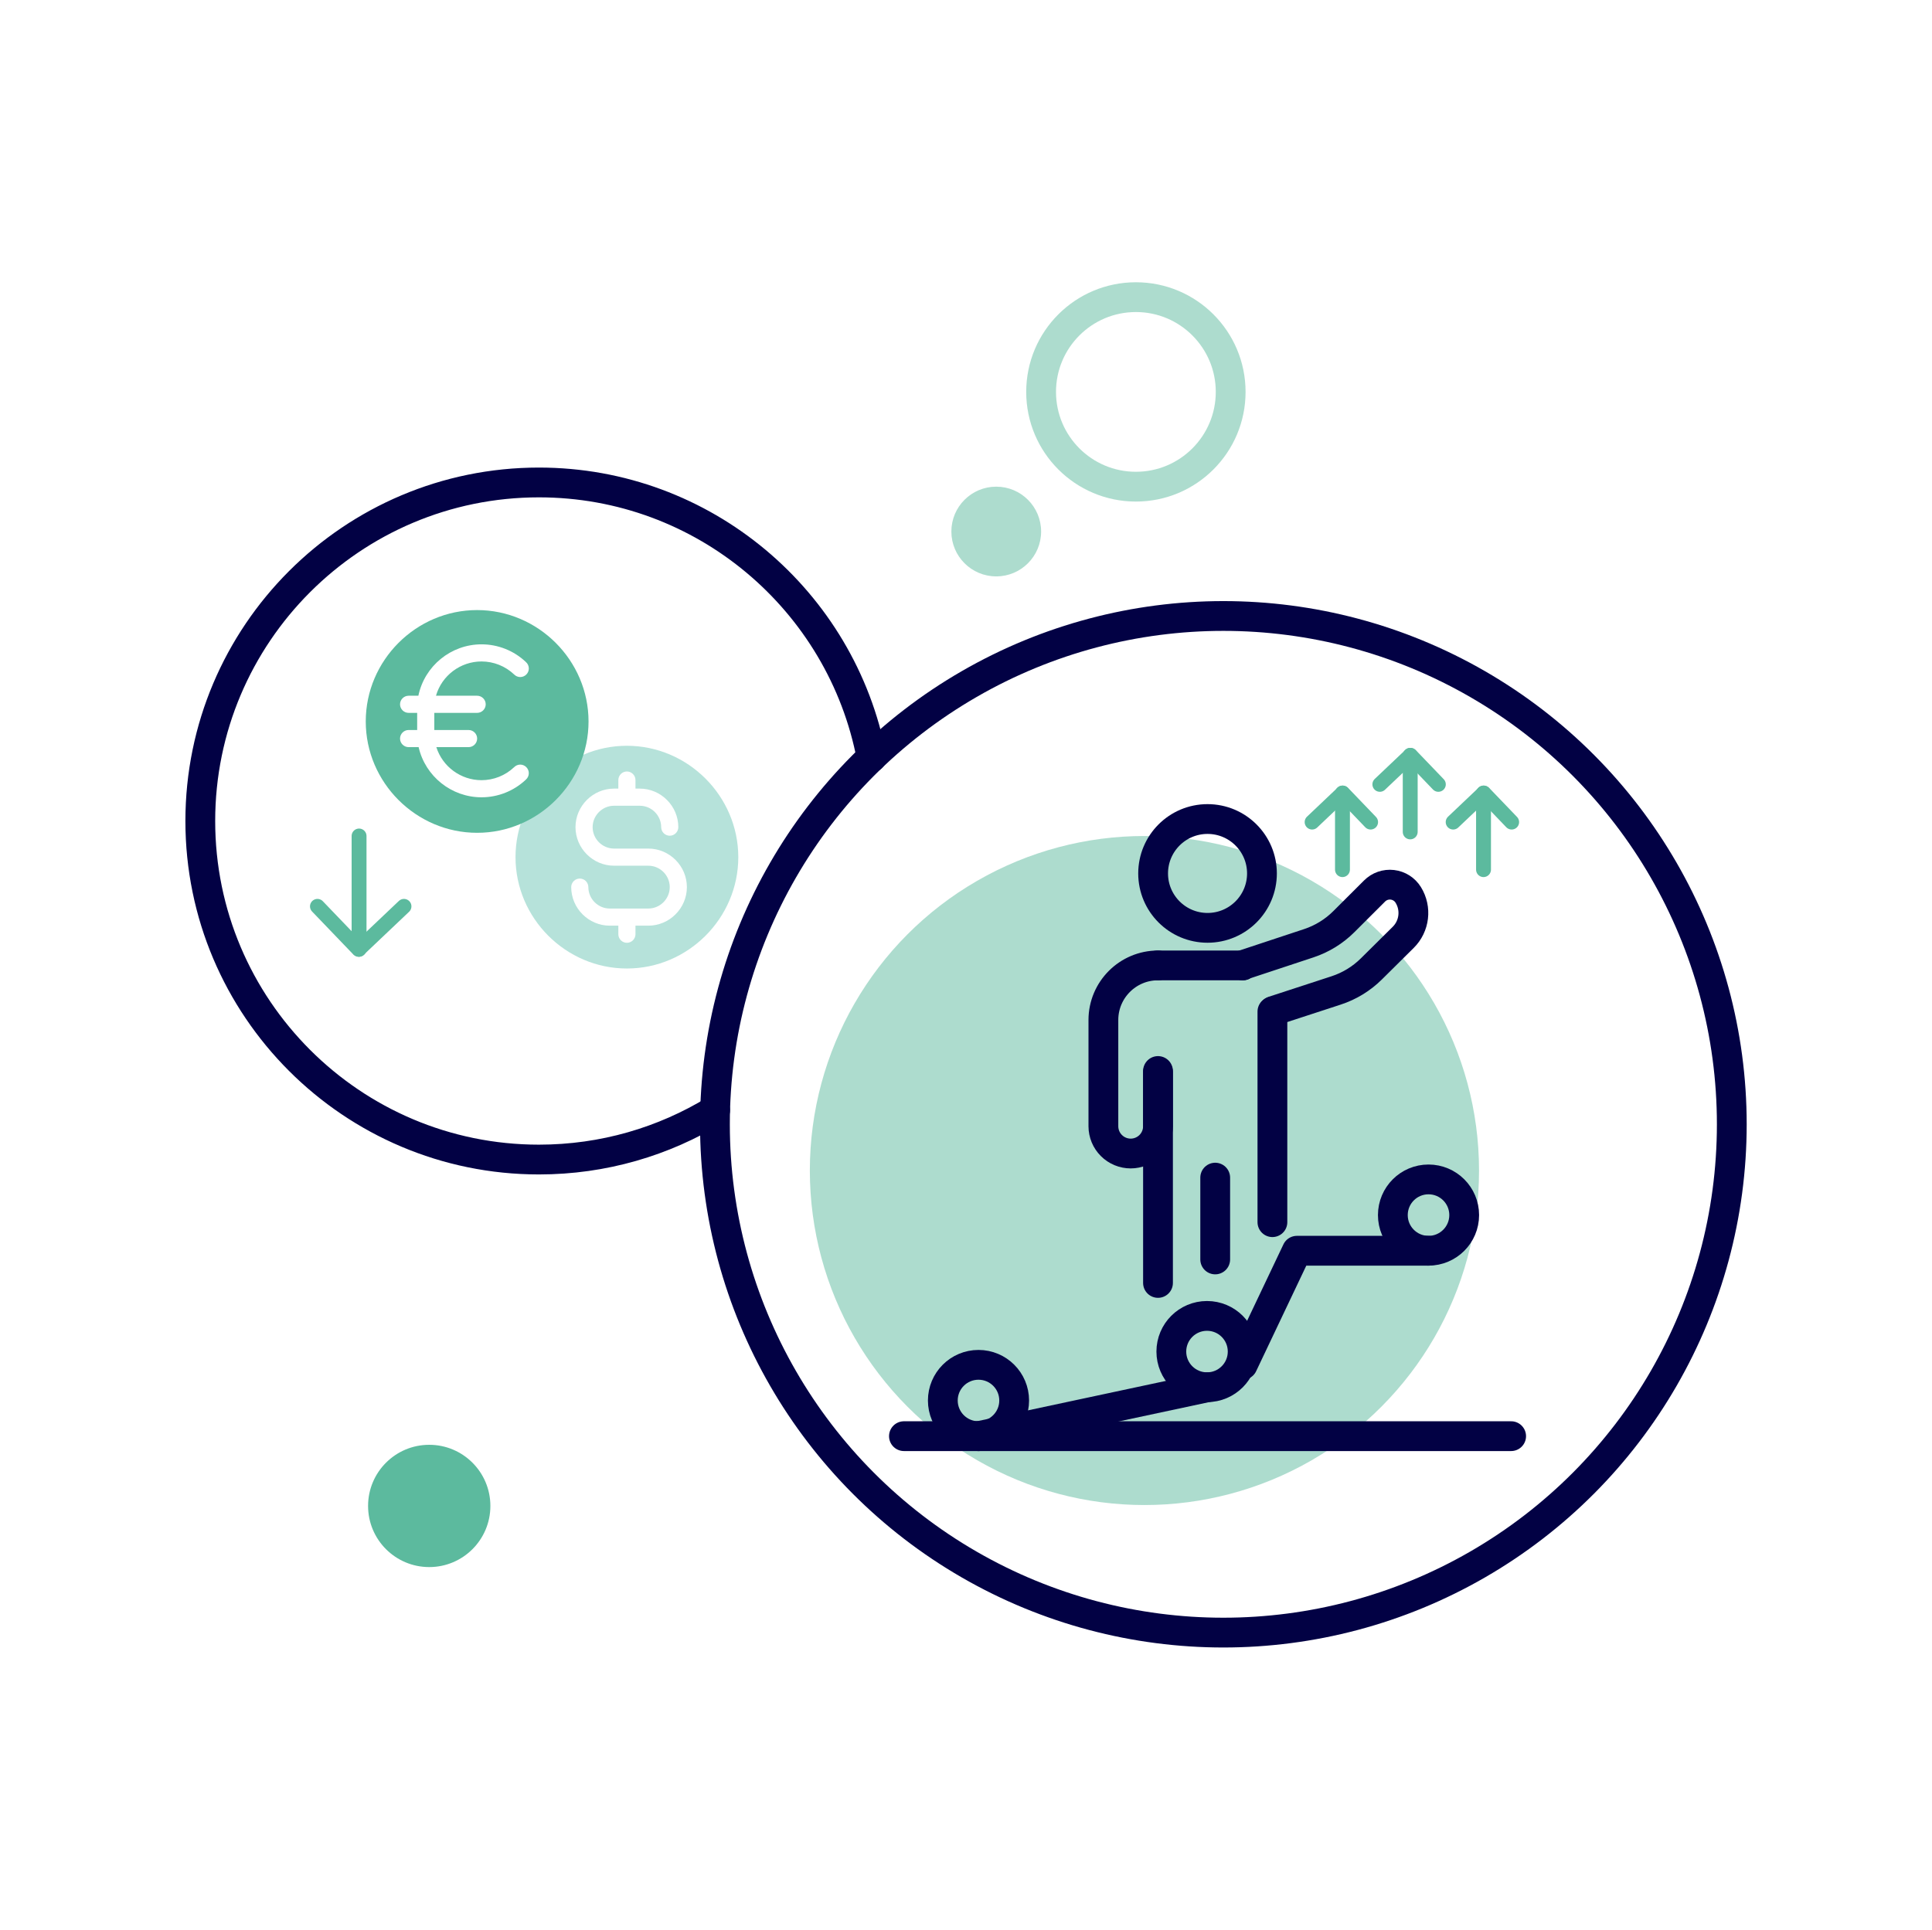 <?xml version="1.0" encoding="UTF-8" standalone="no"?><!DOCTYPE svg PUBLIC "-//W3C//DTD SVG 1.1//EN" "http://www.w3.org/Graphics/SVG/1.1/DTD/svg11.dtd"><svg width="100%" height="100%" viewBox="0 0 1081 1080" version="1.1" xmlns="http://www.w3.org/2000/svg" xmlns:xlink="http://www.w3.org/1999/xlink" xml:space="preserve" xmlns:serif="http://www.serif.com/" style="fill-rule:evenodd;clip-rule:evenodd;stroke-linecap:round;stroke-linejoin:round;"><rect id="_03_Longterm_cost_savings" serif:id="03_Longterm_cost_savings" x="0.524" y="0" width="1080" height="1080" style="fill:none;"/><g id="_03_Longterm_cost_savings1" serif:id="03_Longterm_cost_savings"><path d="M200.906,531.29l-0,-63.416" style="fill:none;fill-rule:nonzero;stroke:#5cba9e;stroke-width:8.33px;"/><path d="M226.035,507.249l-25.339,24.041l-23.078,-24.041" style="fill:none;fill-rule:nonzero;stroke:#5cba9e;stroke-width:8.33px;"/><path d="M350.767,417.374c-34.191,0 -62.327,28.136 -62.327,62.327c0,34.192 28.136,62.328 62.327,62.328c34.192,-0 62.328,-28.136 62.328,-62.328c-0.036,-34.178 -28.15,-62.291 -62.328,-62.327Zm11.986,100.683l-7.191,-0l-0,4.794c-0,2.63 -2.164,4.794 -4.795,4.794c-2.63,0 -4.794,-2.164 -4.794,-4.794l0,-4.794l-4.794,-0c-11.836,-0 -21.575,-9.74 -21.575,-21.575c-0,-2.63 2.164,-4.795 4.794,-4.795c2.63,0 4.795,2.165 4.795,4.795c-0,6.575 5.41,11.986 11.986,11.986l21.574,-0c6.576,-0 11.986,-5.411 11.986,-11.986c0,-6.576 -5.41,-11.986 -11.986,-11.986l-19.177,-0c-11.836,-0 -21.575,-9.74 -21.575,-21.575c0,-11.836 9.739,-21.575 21.575,-21.575l2.397,0l0,-4.794c0,-2.63 2.164,-4.795 4.794,-4.795c2.631,0 4.795,2.165 4.795,4.795l-0,4.794l2.397,0c11.836,0 21.575,9.739 21.575,21.575c-0,2.63 -2.164,4.794 -4.795,4.794c-2.63,0 -4.794,-2.164 -4.794,-4.794c0,-6.575 -5.411,-11.986 -11.986,-11.986l-14.383,-0c-6.575,-0 -11.986,5.411 -11.986,11.986c-0,6.575 5.411,11.986 11.986,11.986l19.177,-0c11.836,-0 21.575,9.739 21.575,21.575c0,11.835 -9.739,21.575 -21.575,21.575Z" style="fill:#b6e2da;fill-rule:nonzero;"/><g id="Layer3"></g><path d="M400.132,621.273c-28.729,17.556 -62.489,27.677 -98.593,27.677c-104.571,-0 -189.47,-84.899 -189.47,-189.47c0,-104.571 84.899,-189.469 189.47,-189.469c92.413,-0 169.462,66.304 186.129,153.896" style="fill:none;stroke:#020144;stroke-width:16.67px;stroke-miterlimit:1.5;"/><circle cx="684.501" cy="629.218" r="284.478" style="fill:none;stroke:#020144;stroke-width:16.67px;stroke-miterlimit:1.5;"/><circle cx="640.342" cy="655.089" r="187.215" style="fill:#5cba9e;fill-opacity:0.5;"/><path d="M266.977,341.428c-34.192,0 -62.328,28.136 -62.328,62.328c0,34.191 28.136,62.327 62.328,62.327c34.191,-0 62.327,-28.136 62.327,-62.327c-0.036,-34.178 -28.149,-62.292 -62.327,-62.328Zm-0,47.944c2.63,0 4.794,2.165 4.794,4.795c0,2.63 -2.164,4.794 -4.794,4.794l-23.972,0l-0,9.589l19.177,0c2.63,0 4.795,2.164 4.795,4.794c-0,2.631 -2.165,4.795 -4.795,4.795l-18.045,-0c3.488,10.983 13.753,18.494 25.276,18.494c6.781,-0 13.31,-2.601 18.234,-7.263c0.902,-0.93 2.144,-1.456 3.44,-1.456c2.63,0 4.794,2.165 4.794,4.795c0,1.384 -0.599,2.703 -1.642,3.613c-6.701,6.348 -15.589,9.889 -24.82,9.889c-16.784,0 -31.46,-11.708 -35.188,-28.072l-5.61,-0c-2.63,-0 -4.794,-2.164 -4.794,-4.795c0,-2.63 2.164,-4.794 4.794,-4.794l4.795,0l-0,-9.589l-4.795,0c-2.63,0 -4.794,-2.164 -4.794,-4.794c0,-2.63 2.164,-4.795 4.794,-4.795l5.466,0c3.456,-16.69 18.29,-28.767 35.334,-28.767c9.236,0 18.128,3.546 24.83,9.901c1.043,0.91 1.642,2.229 1.642,3.613c0,2.63 -2.164,4.795 -4.794,4.795c-1.296,-0 -2.538,-0.526 -3.44,-1.456c-4.924,-4.666 -11.456,-7.27 -18.239,-7.27c-11.786,0 -22.223,7.858 -25.48,19.184l23.037,0Z" style="fill:#5cba9e;fill-rule:nonzero;"/><circle cx="675.647" cy="488.822" r="30.448" style="fill:none;stroke:#020144;stroke-width:16.67px;stroke-miterlimit:1.5;"/><circle cx="799.292" cy="680.024" r="19.96" style="fill:none;stroke:#020144;stroke-width:16.67px;stroke-miterlimit:1.5;"/><circle cx="675.348" cy="756.413" r="19.96" style="fill:none;stroke:#020144;stroke-width:16.67px;stroke-miterlimit:1.5;"/><circle cx="547.492" cy="783.795" r="19.96" style="fill:none;stroke:#020144;stroke-width:16.67px;stroke-miterlimit:1.5;"/><path d="M505.775,803.755l339.743,-0" style="fill:none;stroke:#020144;stroke-width:16.67px;stroke-miterlimit:1.5;"/><path d="M799.292,699.984l-73.653,0l-30.33,63.851" style="fill:none;stroke:#020144;stroke-width:16.67px;stroke-miterlimit:1.5;"/><path d="M675.647,776.373l-128.155,27.382" style="fill:none;stroke:#020144;stroke-width:16.67px;stroke-miterlimit:1.5;"/><path d="M695.309,540.294l-47.379,0" style="fill:none;stroke:#020144;stroke-width:16.67px;stroke-miterlimit:1.5;"/><path d="M647.93,540.294c-16.878,0 -30.56,13.682 -30.56,30.56l-0,59.439c-0,4.052 1.609,7.939 4.475,10.804c2.866,2.866 6.752,4.476 10.805,4.476c4.052,-0 7.939,-1.61 10.804,-4.476c2.866,-2.865 4.476,-6.752 4.476,-10.804l-0,-30.902" style="fill:none;stroke:#020144;stroke-width:16.67px;stroke-miterlimit:1.5;"/><path d="M712.432,565.784l35.192,-11.494c7.401,-2.417 14.136,-6.53 19.667,-12.01l17.836,-17.672c6.359,-6.3 7.529,-16.154 2.824,-23.769c-1.942,-3.143 -5.214,-5.226 -8.884,-5.655c-3.669,-0.429 -7.334,0.843 -9.948,3.453l-17.199,17.168c-5.508,5.498 -12.224,9.635 -19.612,12.081l-36.999,12.246l0.1,0.162" style="fill:none;stroke:#020144;stroke-width:16.67px;stroke-miterlimit:1.5;"/><path d="M647.93,600.136l-0,117.864" style="fill:none;stroke:#020144;stroke-width:16.67px;stroke-miterlimit:1.5;"/><path d="M711.944,566.13l-0,117.864" style="fill:none;stroke:#020144;stroke-width:16.67px;stroke-miterlimit:1.5;"/><path d="M679.937,659.068l-0,45.786" style="fill:none;stroke:#020144;stroke-width:16.67px;stroke-miterlimit:1.5;"/><path d="M830.066,443.833l-0,42.864" style="fill:none;fill-rule:nonzero;stroke:#5cba9e;stroke-width:8.33px;"/><path d="M789.049,422.718l0,42.863" style="fill:none;fill-rule:nonzero;stroke:#5cba9e;stroke-width:8.33px;"/><path d="M751.144,443.833l-0,42.864" style="fill:none;fill-rule:nonzero;stroke:#5cba9e;stroke-width:8.33px;"/><path d="M813.081,460.083l17.126,-16.25l15.599,16.25" style="fill:none;fill-rule:nonzero;stroke:#5cba9e;stroke-width:8.33px;"/><path d="M772.064,438.967l17.127,-16.249l15.598,16.249" style="fill:none;fill-rule:nonzero;stroke:#5cba9e;stroke-width:8.33px;"/><path d="M734.159,460.083l17.126,-16.25l15.599,16.25" style="fill:none;fill-rule:nonzero;stroke:#5cba9e;stroke-width:8.33px;"/><circle cx="635.558" cy="219.335" r="53.032" style="fill:none;stroke:#5cba9e;stroke-opacity:0.5;stroke-width:16.67px;stroke-miterlimit:1.5;"/><circle cx="557.419" cy="297.473" r="25.106" style="fill:#5cba9e;fill-opacity:0.5;"/><circle cx="240.164" cy="842.807" r="34.215" style="fill:#5cba9e;"/></g></svg>